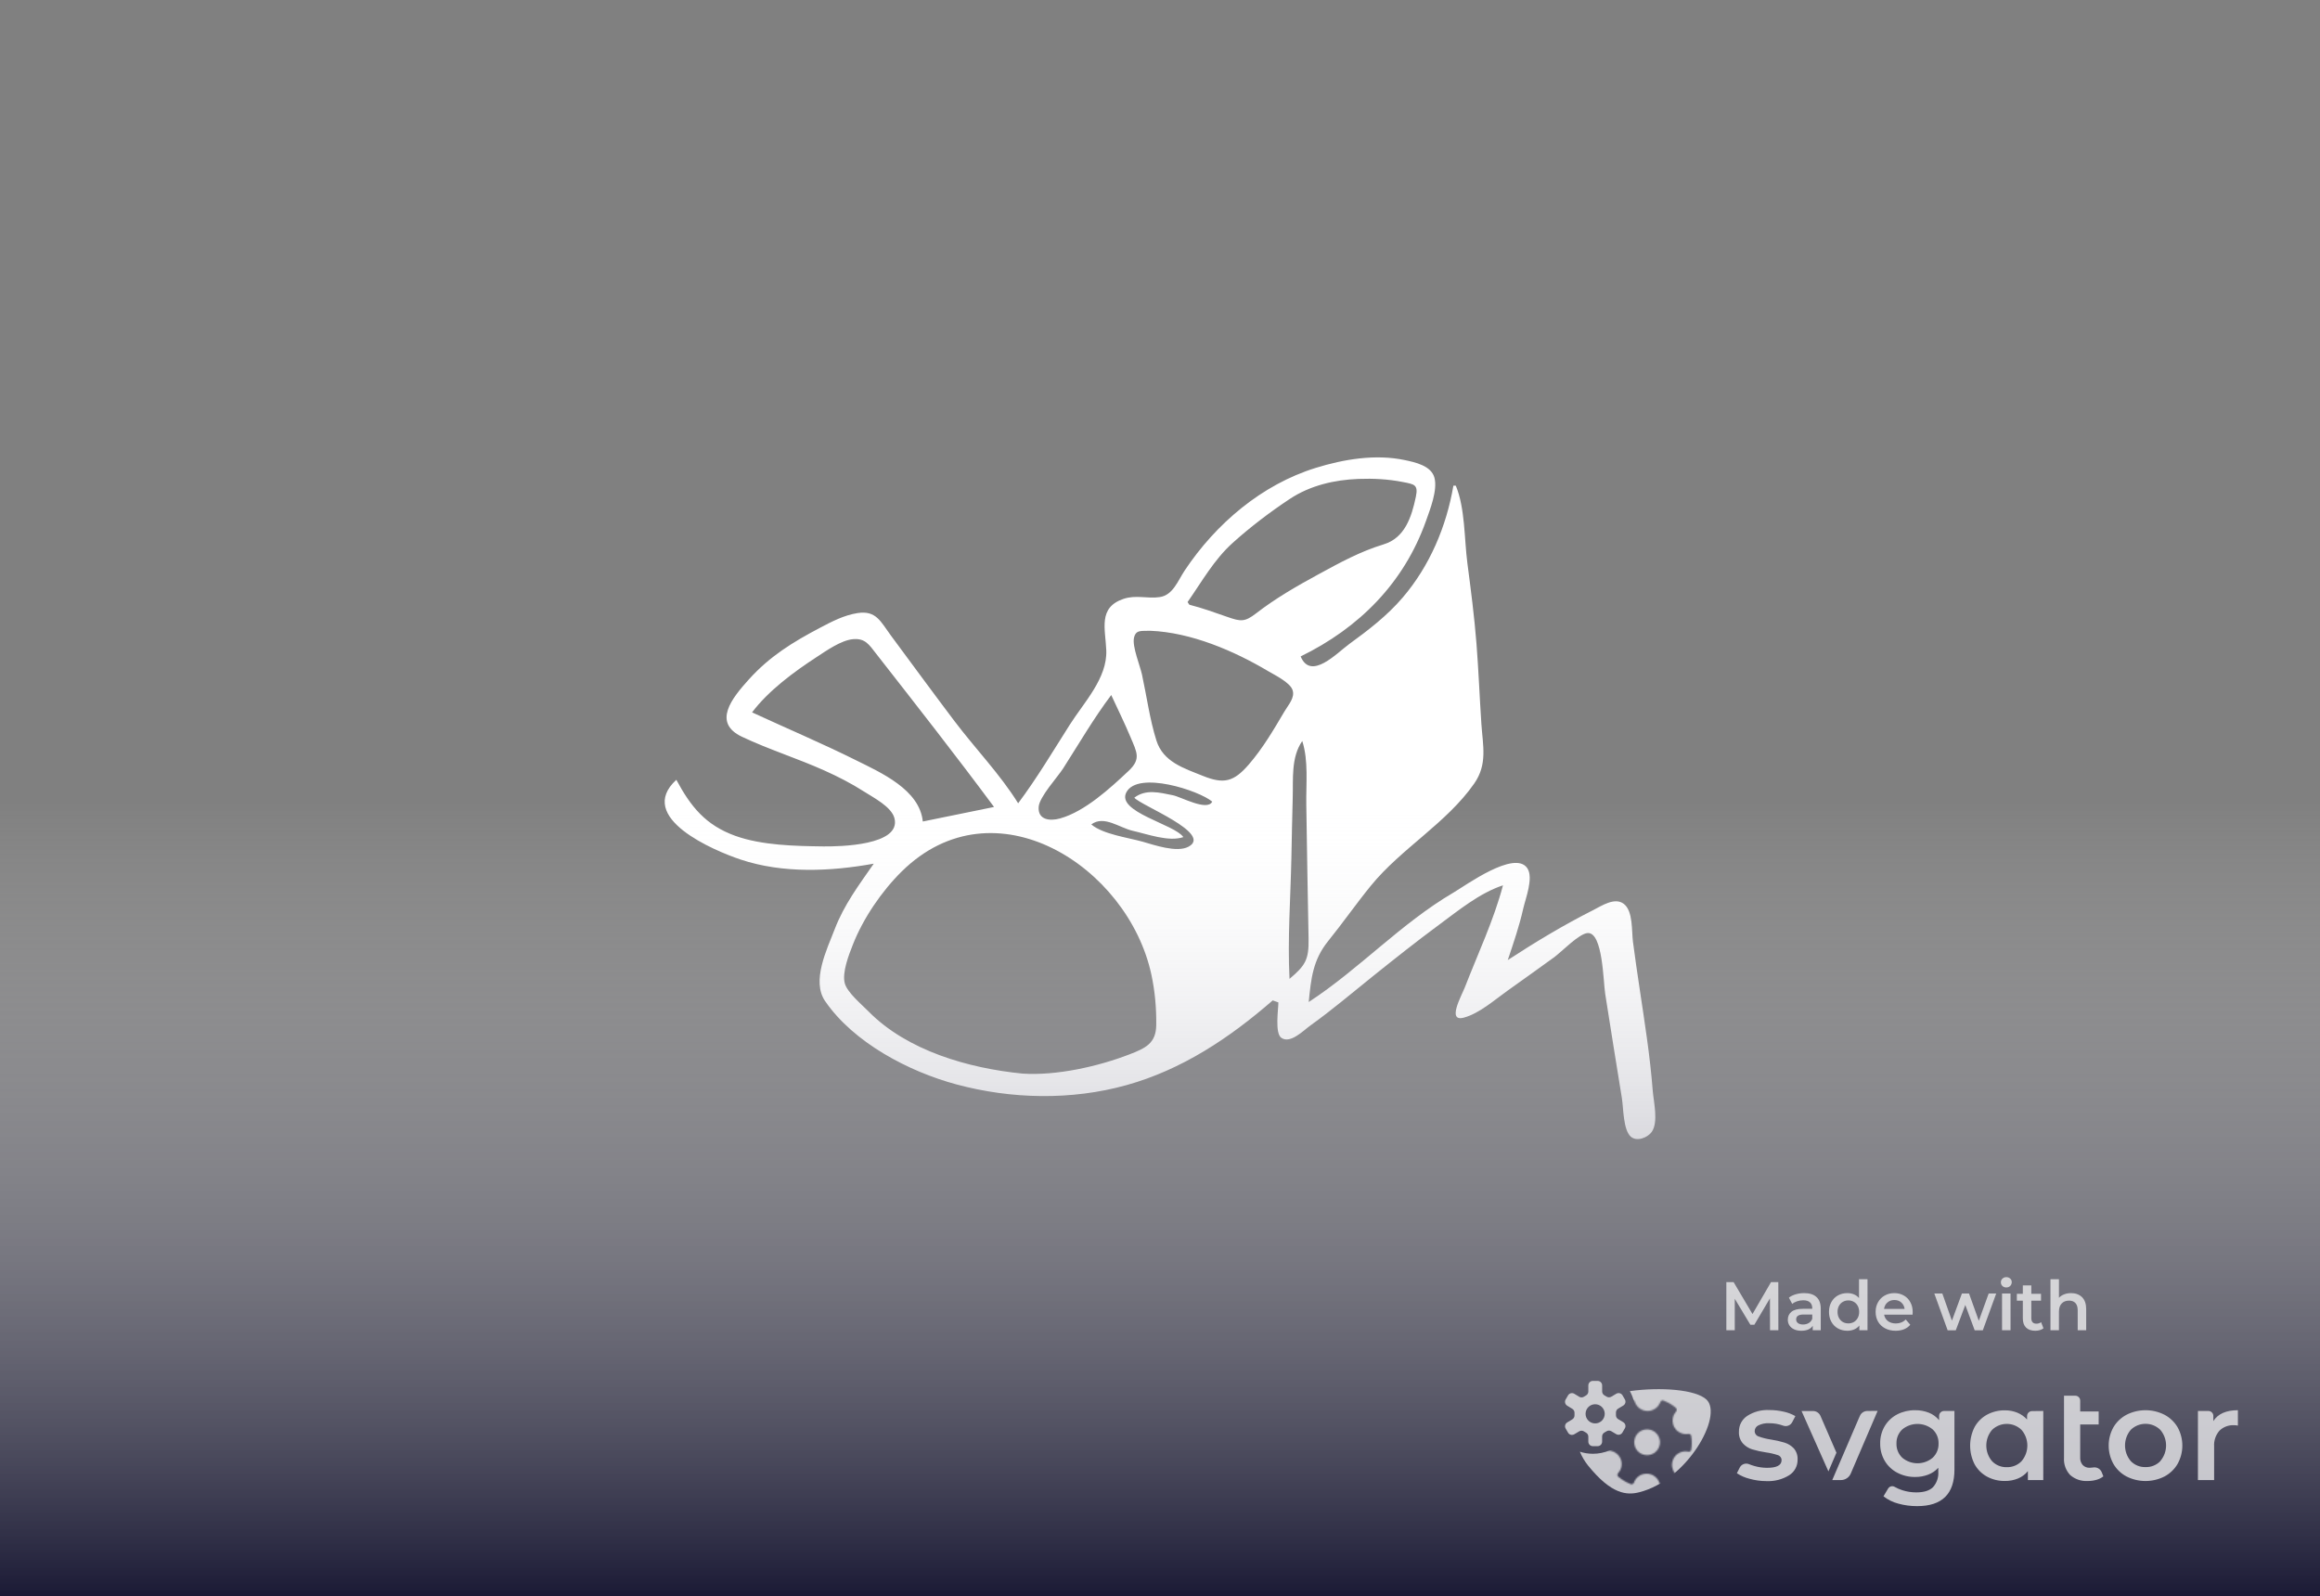 <svg id="sophlogo2024whiteanimated" xmlns="http://www.w3.org/2000/svg" xmlns:xlink="http://www.w3.org/1999/xlink" viewBox="0 0 1500.8 1032.83" shape-rendering="geometricPrecision" text-rendering="geometricPrecision" project-id="41b270bd771f4bad8f84a99d2b80d2ed" export-id="3a34630e4d904c899556de70a6983d9f" cached="false">
<rect x="0" y="0" width="1500.8" height="1032.83" fill="#808080" stroke="none"/>
<style><![CDATA[
#sophlogo2024whiteanimated-s-path1_to {animation: sophlogo2024whiteanimated-s-path1_to__to 8000ms linear infinite normal forwards}@keyframes sophlogo2024whiteanimated-s-path1_to__to { 0% {transform: translate(750.4px,516.422px);animation-timing-function: cubic-bezier(0.42,0,1,1)} 7.5% {transform: translate(750.4px,423.751px);animation-timing-function: cubic-bezier(0.42,0,0.58,1)} 11.25% {transform: translate(750.4px,444.344px);animation-timing-function: cubic-bezier(0.42,0,0.58,1)} 13.75% {transform: translate(750.4px,405.731px);animation-timing-function: cubic-bezier(0.42,0,0.58,1)} 16.25% {transform: translate(750.4px,427.612px);animation-timing-function: cubic-bezier(0.42,0,0.58,1)} 18.75% {transform: translate(750.4px,407.018px);animation-timing-function: cubic-bezier(0.42,0,0.58,1)} 25% {transform: translate(750.4px,516.416px);animation-timing-function: cubic-bezier(0,0,0.58,1)} 33.75% {transform: translate(750.4px,407.018px);animation-timing-function: cubic-bezier(0.42,0,0.58,1)} 45% {transform: translate(750.4px,506.416px);animation-timing-function: cubic-bezier(0,0,0.58,1)} 53.75% {transform: translate(750.4px,407.018px);animation-timing-function: cubic-bezier(0.42,0,0.58,1)} 62.5% {transform: translate(750.4px,506.416px);animation-timing-function: cubic-bezier(0,0,0.58,1)} 71.25% {transform: translate(750.4px,407.018px);animation-timing-function: cubic-bezier(0.42,0,0.58,1)} 78.75% {transform: translate(750.4px,506.416px);animation-timing-function: cubic-bezier(0,0,0.58,1)} 87.5% {transform: translate(750.4px,421.018px);animation-timing-function: cubic-bezier(0.42,0,0.58,1)} 92.5% {transform: translate(750.4px,506.416px)} 100% {transform: translate(750.4px,506.416px)}} #sophlogo2024whiteanimated-s-path1_tr {animation: sophlogo2024whiteanimated-s-path1_tr__tr 8000ms linear infinite normal forwards}@keyframes sophlogo2024whiteanimated-s-path1_tr__tr { 0% {transform: rotate(0deg);animation-timing-function: cubic-bezier(0.42,0,1,1)} 27.5% {transform: rotate(-5.997deg);animation-timing-function: cubic-bezier(0.42,0,0.58,1)} 32.5% {transform: rotate(5.358deg);animation-timing-function: cubic-bezier(0.42,0,0.58,1)} 37.5% {transform: rotate(-10.997deg);animation-timing-function: cubic-bezier(0.42,0,0.58,1)} 45% {transform: rotate(0deg);animation-timing-function: cubic-bezier(0,0,0.58,1)} 58.75% {transform: rotate(-10.997deg);animation-timing-function: cubic-bezier(0.42,0,0.58,1)} 67.5% {transform: rotate(-5.44deg);animation-timing-function: cubic-bezier(0.42,0,0.58,1)} 92.5% {transform: rotate(0deg)} 100% {transform: rotate(0deg)}} #sophlogo2024whiteanimated-s-path4_tr {animation: sophlogo2024whiteanimated-s-path4_tr__tr 8000ms linear infinite normal forwards}@keyframes sophlogo2024whiteanimated-s-path4_tr__tr { 0% {transform: translate(135.338px,207.039px) rotate(720deg);animation-timing-function: cubic-bezier(0.415,0.08,0.115,0.955)} 96.25% {transform: translate(135.338px,207.039px) rotate(0deg)} 100% {transform: translate(135.338px,207.039px) rotate(0deg)}} #sophlogo2024whiteanimated-s-path4 {animation: sophlogo2024whiteanimated-s-path4_f_p 8000ms linear infinite normal forwards}@keyframes sophlogo2024whiteanimated-s-path4_f_p { 0% {fill: #d2dbed} 96.25% {fill: #d2dbec} 100% {fill: #d2dbec}} #sophlogo2024whiteanimated-s-path5_tr {animation: sophlogo2024whiteanimated-s-path5_tr__tr 8000ms linear infinite normal forwards}@keyframes sophlogo2024whiteanimated-s-path5_tr__tr { 0% {transform: translate(11.12px,29.9px) rotate(-720deg);animation-timing-function: cubic-bezier(0.415,0.08,0.115,0.955)} 96.25% {transform: translate(11.12px,29.9px) rotate(0deg)} 100% {transform: translate(11.12px,29.9px) rotate(0deg)}}
]]></style>
<defs><linearGradient id="sophlogo2024whiteanimated-s-rect2-fill" x1="0.5" y1="0" x2="0.5" y2="1" spreadMethod="pad" gradientUnits="objectBoundingBox" gradientTransform="translate(0 0)"><stop id="sophlogo2024whiteanimated-s-rect2-fill-0" offset="0%" stop-color="rgba(255,255,255,0)"/><stop id="sophlogo2024whiteanimated-s-rect2-fill-1" offset="100%" stop-color="#010022"/></linearGradient></defs><g id="sophlogo2024whiteanimated-s-path1_to" transform="translate(750.4,516.422)"><g id="sophlogo2024whiteanimated-s-path1_tr" transform="rotate(0)"><path id="sophlogo2024whiteanimated-s-path1" d="M1269.99,648.4c-35.36,11.57-67.76,38.31-97.47,60.23-33.44,24.68-66,50.58-98.45,76.55-31.67,25.34-62.72,51.89-95.73,75.49-10.73,7.67-30.43,28.33-44.11,18.8-10.11-7.04-4.49-43.42-4.49-53.7-2.37-.84-5.89-2.08-8.58-3.02-65.47,56.93-137.41,104.98-221.8,128.44-83.24,23.14-173.92,21.26-257.23-1.12-72.03-19.35-155.95-63.22-199.16-126.38-20.72-30.28,2.56-77.65,14.64-108.94c14.48-37.53,36.52-66.6,59.14-99.18-65.3,11.88-137.8,15.09-201.55-6.19-40.38-13.48-159.84-63.7-97.55-120.89c21.86,40.76,44.37,68.74,89.39,84.95c40.15,14.46,90.84,15.47,133.31,15.99c23.96.3,118.43-1.29,107.73-42.77-4.47-17.33-31.96-31.27-45.86-40.21-19.26-12.37-39.66-22.8-60.53-32.15-40.92-18.34-84.05-31.82-124.58-50.99-45.32-21.44-15.09-58.57,10.2-86.65c31.65-35.16,66.59-56.67,107.9-78.41c18.27-9.62,36.49-19.19,57.16-22.38c28.23-4.36,35.09,13.43,50.27,33.94c32.07,43.34,63.97,86.81,96.45,129.84c31.17,41.29,69.19,80.57,96.41,124.45c28.52-38.19,52.74-78.89,78.27-119.13c21.35-33.67,56.99-70.45,55.25-112.74-1.33-32.4-12.68-64.63,25.87-77.78c19.23-6.56,36.49.05,55.28-2.81c19.92-3.03,27.13-24.47,37.66-40.29c47.19-70.91,116.86-130.22,198.7-155.5c42.38-13.1,89.98-21.06,134.03-11.9c16.96,3.53,40.88,8.77,45.66,26.99c4.91,18.67-6.66,47.97-12.84,65.35-33.56,94.35-101.58,162.16-189.88,205.27c15.4,37.3,55.33-5.54,73.71-18.87c29.03-21.05,57.5-42.98,80.91-70.37c40.99-47.96,66.18-107.64,76.78-169.45c1.2-.02,2.39-.05,3.59-.07c14.19,33.63,12.83,81.02,17.55,117.2c5.32,40.72,10.63,81.51,13.84,122.47c3.16,40.37,4.72,80.85,7.41,121.25c2.2,33.1,9.54,61.21-10.85,90.44-41.9,60.06-110.53,98.26-156.65,154.89-22.3,27.39-42.53,56.42-64.72,83.9-23.1,28.6-25.78,56.71-29.39,92.28c77.21-50.42,139.36-118.91,219.59-166c18.12-10.64,92.48-64.84,111.52-36.89c9.91,14.55-2.62,45.85-6.14,61.48-6.01,26.69-14.69,51.93-23.4,77.81c41.78-27.23,84.34-52.94,128.93-75.43c12.85-6.48,33.19-20.5,47.06-9.58c14.03,11.05,11.59,41.13,13.65,57.05c6.39,49.29,14.55,98.28,21.33,147.51c3.59,26.04,6.61,52.17,8.67,78.38c1.31,16.72,8.88,47.38-1.41,62.23-6.36,9.18-22.88,15.28-31.76,7.47-11.75-10.32-11.12-43.59-13.58-58.44-8.7-52.62-16.89-105.32-25.26-157.99-3.01-18.91-3.55-93.17-26.43-92.16-12.98.57-39.87,28.72-51.07,36.81-23.52,16.97-47.06,33.93-70.72,50.71-19.44,13.79-42.33,34.24-65.78,40.6-26.45,7.17-3.63-32.99,1.64-46.55c19.65-50.63,43.63-101.34,57.49-153.85h-.02v.01ZM542,933.63c51.57,3.39,114.09-10.59,162.24-29.15c24.19-9.32,40.06-16.78,40.46-44.04.37-25.75-1.92-51.55-7.34-76.74-35.24-163.78-237.98-294.57-378.28-156.28-30.37,29.93-58.47,71.19-74.05,110.99-5.96,15.21-16.53,41.86-12.18,58.44c3.62,13.8,25.68,32.15,35.86,42.5c58.85,59.84,152.03,86.27,233.29,94.28v0ZM498.98,529.67c-58.07-78.26-118.4-155.17-178.4-231.97-10.89-13.94-16.78-24-35.38-22.26-18.08,1.69-40.28,17.49-55.22,27.23-34.43,22.44-72.81,50.82-97.58,83.67c52.38,24.24,105.75,46.79,157.42,72.52c37.76,18.8,96.48,44.58,101.22,92.84c36.15-7.38,71.51-14.59,107.94-22.03v0ZM792.16,219.19c.9,1.34,1.8,2.69,2.7,4.03c19.84,5.06,38.64,11.88,57.95,18.62c19.7,6.88,26.01,7.74,42.87-5.3c30-23.19,61.71-41.39,94.98-59.5c32.77-17.84,63.05-34.49,98.74-45.34c31.72-9.64,42.11-40.95,48.63-72.1c3.88-18.53-2.57-18.89-19.8-22.29-22.18-4.38-44.43-5.53-67.01-4.69-36.59,1.37-73.24,9.88-104.12,30.28-29.74,19.65-60.14,42.82-86.62,66.67-28.35,25.53-46.67,58.71-68.32,89.61v0v.01Zm-56.28,43.52c-13.29.64-22.12-2.22-24.91,10.78-2.81,13.11,9.23,42.22,12.13,55.53c7.16,32.9,11.74,67.85,21.86,99.95c10.26,32.54,41.57,41.97,70.63,53.68c31.64,12.74,46.61,8.82,69.1-17.08c21.42-24.68,37.92-52.93,54.47-80.97c5.71-9.68,16.13-20.68,12.01-32.28-4.11-11.54-26.97-22.55-36.57-28.26-52.44-31.17-117.11-58.79-178.71-61.35h-.01Zm-59.37,97.36c-26.53,35.27-49,73.92-72.77,111.09-8.55,13.38-35.97,43.04-37.14,58.28-1.53,19.95,17.01,21.89,32.26,17.66c37.63-10.44,76.13-45.9,103.95-72.07c19.24-18.1,12.6-28.07,2.79-51.49-8.99-21.45-19.32-42.38-29.08-63.48v0l-.01.01Zm270.1,430.08c23.77-20.17,29.51-28.75,28.87-60.96-.66-32.88-1.24-65.76-1.78-98.64-.57-34.82-1.11-69.63-1.67-104.45-.5-31.12,3.55-66.78-6.13-96.4-17.17,25-13.57,57.07-14.45,86.92-.89,30.21-1.37,60.44-2.01,90.66-1.28,60.62-5.9,122.34-2.83,182.88v0-.01ZM646.33,556.1c17.5,15,55.67,19.93,77.9,26.23c17.29,4.9,51.65,16.98,69.3,7.56c37.58-20.06-72.32-62.47-82.05-74.3c17.55-13.26,37.65-7.93,58.4-3.7c12.79,2.6,52.04,24.71,59.65,9.72-19.76-16.84-112.47-47.15-130.04-14.28-15.98,29.88,73.08,48.54,86.26,67.96-21.76,7.6-54.09-4.44-76.4-9.45-20.41-4.58-43.81-24.07-63.01-9.75h-.01v.01Z" transform="scale(0.427,0.427) translate(-750.4,-516.422)" fill="#fff"/></g></g><rect id="sophlogo2024whiteanimated-s-rect2" style="mix-blend-mode:multiply" width="1500.8" height="516.415" rx="0" ry="0" transform="translate(0 516.415)" opacity="0.8" fill="url(#sophlogo2024whiteanimated-s-rect2-fill)" stroke-width="0"/><g id="sophlogo2024whiteanimated-s-g1" transform="matrix(2.951 0 0 2.951 999.14 826.264)"><path id="sophlogo2024whiteanimated-s-path2" d="M100.296,3.591h1.861v8.057h-1.861v-8.057Zm.938-1.328c-.338,0-.62-.106-.849-.317-.228-.221-.343-.493-.343-.815s.114-.588.343-.8c.228-.221.511-.332.849-.332s.62.106.849.317c.228.201.343.458.343.769c0,.332-.114.614-.343.845-.218.221-.501.332-.849.332Zm17.508,4.767v4.617h-1.861v-4.376c0-.704-.164-1.232-.491-1.584-.328-.362-.794-.543-1.399-.543-.685,0-1.226.211-1.623.634-.397.412-.596,1.011-.596,1.796v4.074h-1.861v-11.195h1.861v4.074c.308-.332.685-.583,1.132-.754.457-.181.963-.272,1.519-.272c1.003,0,1.807.297,2.412.89.605.593.908,1.474.908,2.64h-0ZM107.592,11.755c-.873,0-1.548-.231-2.025-.694-.477-.463-.715-1.137-.715-2.022v-3.878h-1.31v-1.509h1.31v-1.841h1.861v1.841h2.129v1.509h-2.129v3.832c0,.392.094.694.283.905.189.201.462.302.819.302.417,0,.764-.111,1.042-.332l.521,1.343c-.218.181-.486.317-.804.407-.308.091-.635.136-.983.136v0Zm-13.296-.106L92.242,6.097L90.157,11.649h-1.787L85.453,3.592h1.757l2.099,5.945l2.189-5.945h1.563l2.144,5.975l2.159-5.975h1.653l-2.933,8.057h-1.787ZM80.712,7.664c0,.131-.01.317-.03.558h-6.238c.109.593.392,1.066.849,1.418.466.342,1.042.513,1.727.513.873,0,1.593-.292,2.159-.875l.998,1.162c-.357.433-.809.759-1.355.981s-1.161.332-1.846.332c-.873,0-1.643-.176-2.308-.528-.665-.352-1.181-.84-1.548-1.464-.357-.634-.536-1.348-.536-2.143c0-.785.174-1.489.521-2.112.357-.634.849-1.127,1.474-1.479s1.33-.528,2.114-.528c.774,0,1.464.176,2.07.528.615.342,1.092.83,1.429,1.464.347.624.521,1.348.521,2.173l-0-0ZM76.692,5.009c-.596,0-1.102.181-1.519.543-.407.352-.655.825-.744,1.418h4.511c-.079-.583-.323-1.056-.729-1.418-.407-.362-.913-.543-1.519-.543ZM69.016,11.648v-1.041c-.308.382-.69.669-1.146.86-.447.191-.943.287-1.489.287-.764,0-1.454-.171-2.07-.513-.605-.342-1.082-.825-1.429-1.448-.347-.634-.521-1.358-.521-2.173s.174-1.534.521-2.158c.347-.624.824-1.106,1.429-1.448C64.927,3.671,65.617,3.5,66.381,3.5c.526,0,1.007.091,1.444.272s.809.453,1.117.815v-4.134h1.861v11.195h-1.787Zm-.357-2.701c.208-.382.313-.825.313-1.328s-.104-.946-.313-1.328c-.208-.382-.491-.674-.849-.875-.357-.211-.759-.317-1.206-.317-.447,0-.849.106-1.206.317-.357.201-.64.493-.849.875s-.313.825-.313,1.328.104.946.313,1.328.491.679.849.89c.357.201.759.302,1.206.302.447,0,.849-.101,1.206-.302.357-.211.64-.508.849-.89ZM56.937,3.5c1.171,0,2.065.287,2.68.86.625.563.938,1.418.938,2.565v4.723h-1.757v-.981c-.228.352-.556.624-.983.815-.417.181-.923.272-1.519.272s-1.117-.101-1.563-.302c-.447-.211-.794-.498-1.042-.86-.238-.372-.357-.79-.357-1.252c0-.724.263-1.303.789-1.735.536-.443,1.375-.664,2.516-.664h2.055v-.121c0-.563-.169-.996-.506-1.298-.328-.302-.819-.453-1.474-.453-.447,0-.888.07-1.325.211-.427.141-.789.337-1.087.588l-.73-1.373c.417-.322.918-.568,1.504-.739s1.206-.257,1.861-.257l0.0 0Zm-.253,6.88c.467,0,.878-.106,1.236-.317.367-.221.625-.533.774-.935v-.935h-1.921c-1.072,0-1.608.357-1.608,1.071c0,.342.134.614.402.815s.64.302,1.117.302h0Zm-10.691.061h-.864l-3.424-5.703v6.91h-1.846v-10.562h1.593l4.139,7.001l4.065-7.001h1.593l.015,10.562h-1.831l-.015-7.001-3.424,5.794Zm63.341,18.899v15.15h-3.372v-1.962c-.578.712-1.324,1.268-2.172,1.617-.906.368-1.876.552-2.853.54-1.38.024-2.742-.308-3.957-.963-1.137-.626-2.074-1.563-2.7-2.7-1.304-2.564-1.304-5.596,0-8.16.628-1.136,1.564-2.072,2.7-2.7c1.215-.653,2.578-.984,3.957-.963.925-.009,1.843.166,2.7.513.817.335,1.55.847,2.145,1.5v-.762c0-.286.114-.561.316-.764s.477-.316.764-.316l2.472-.03Zm-4.767,11.01c1.702-1.974,1.702-4.896,0-6.87-1.8-1.744-4.659-1.744-6.459,0-1.685,1.98-1.685,4.89,0,6.87.841.872,2.011,1.347,3.222,1.308c1.214.039,2.388-.434,3.237-1.302v-.006Zm17.94,3.324c-.451.355-.969.615-1.524.762-.614.172-1.249.258-1.887.255-1.41.091-2.799-.379-3.864-1.308-.962-1.023-1.452-2.403-1.35-3.804v-13.59h2.469c.286,0,.561.114.764.316s.316.477.316.764v2.379h4.047v2.853h-4.047v7.2c-.044.614.154,1.222.552,1.692.406.41.968.628,1.545.597.226.001.452-.017.675-.054.81-.17,1.625.262,1.941,1.026l.363.912Zm5.079.027c-1.2-.634-2.198-1.592-2.88-2.766-1.38-2.494-1.38-5.522,0-8.016.685-1.167,1.683-2.12,2.88-2.751c2.615-1.326,5.704-1.326,8.319,0c1.197.632,2.194,1.584,2.88,2.751c1.38,2.494,1.38,5.522,0,8.016-.682,1.174-1.68,2.132-2.88,2.766-2.615,1.326-5.704,1.326-8.319,0Zm7.392-3.369c1.702-1.974,1.702-4.896,0-6.87-1.8-1.744-4.659-1.744-6.459,0-1.685,1.98-1.685,4.89,0,6.87.841.872,2.011,1.347,3.222,1.308c1.211.044,2.384-.42,3.237-1.281v-.027Zm17.022-11.16v3.372c-.271-.054-.546-.083-.822-.087-1.194-.067-2.362.368-3.222,1.2-.835.96-1.254,2.211-1.167,3.48v7.353h-3.552v-15.15h2.298c.286,0,.561.114.764.316s.316.477.316.764v1.134c1.014-1.588,2.809-2.382,5.385-2.382Zm-107.022,15.042c-1-.244-1.95-.657-2.811-1.221l.621-1.233c.374-.74,1.251-1.073,2.022-.768.374.155.757.288,1.146.399.918.269,1.869.407,2.826.411c2.118,0,3.179-.557,3.183-1.671.014-.511-.319-.966-.81-1.107-.844-.282-1.713-.483-2.595-.6-1.033-.149-2.054-.374-3.054-.675-.775-.249-1.472-.695-2.022-1.296-.611-.711-.921-1.632-.864-2.568-.03-1.383.649-2.685,1.8-3.453c1.447-.932,3.15-1.386,4.869-1.296c1.054 0,2.105.119,3.132.354.902.189,1.769.519,2.568.978l-.675,1.296c-.363.73-1.216,1.072-1.983.795-.985-.36-2.026-.541-3.075-.534-.818-.048-1.635.114-2.373.471-.483.223-.797.701-.81,1.233-.01.547.341,1.036.864,1.2.875.316,1.779.543,2.7.675c1.008.151,2.004.377,2.979.675.77.234,1.467.664,2.022,1.248.596.692.897,1.591.837,2.502.021,1.38-.68,2.671-1.848,3.405-1.505.927-3.257,1.374-5.022,1.281-1.226-.003-2.446-.171-3.627-.501Zm44.883-14.874v12.858c0,5.336-2.724,8.004-8.172,8.004-1.401.008-2.796-.178-4.146-.552-1.178-.305-2.281-.852-3.237-1.605l1.026-1.713c.306-.493.952-.645,1.446-.342.518.293,1.065.533,1.632.714.996.325,2.037.489,3.084.486c1.664,0,2.884-.378,3.66-1.134.846-.947,1.268-2.199,1.167-3.465v-.795c-.611.664-1.368,1.178-2.211,1.5-.914.349-1.886.523-2.865.513-1.356.018-2.696-.299-3.9-.924-1.142-.592-2.097-1.491-2.757-2.595-.682-1.16-1.03-2.486-1.005-3.831-.027-1.341.321-2.662,1.005-3.816.66-1.096,1.613-1.985,2.751-2.568c1.208-.613,2.546-.921,3.9-.9c1.025-.014,2.044.169,3,.54.881.345,1.659.911,2.259,1.644v-.936c0-.286.114-.561.316-.764s.477-.316.764-.316l2.283-.003Zm-4.782,10.263c.866-.808,1.34-1.951,1.299-3.135.036-1.171-.436-2.3-1.296-3.096-1.929-1.588-4.713-1.588-6.642,0-.856.797-1.326,1.926-1.287,3.096-.044,1.182.425,2.325,1.287,3.135c1.922,1.605,4.717,1.605,6.639,0Zm-12.057-10.278l-5.892,13.743c-.369.861-1.214,1.42-2.151,1.422h-1.902l5.763-13.404.3-.675c.283-.652.927-1.073,1.638-1.071l2.244-.015Zm-10.785,13.263l-5.889-13.236h2.511c.718-.001,1.367.43,1.644,1.092l3.492,8.046-1.758,4.098Z" opacity="0.7" clip-rule="evenodd" fill="#fff" fill-rule="evenodd"/><g id="sophlogo2024whiteanimated-s-g2" transform="matrix(.3 0 0 0.3-18.122-25.906)" opacity="0.7" mask="url(#sophlogo2024whiteanimated-s-mask1)"><path id="sophlogo2024whiteanimated-s-path3" d="M129.5,243.584c-8.76,2.18-20.08,1.79-37.33-19.63-2.358-2.928-4.382-6.363-5.934-10.028c3.008.979,6.219,1.508,9.554,1.508c17.032,0,30.84-13.808,30.84-30.84c0-5.42-1.398-10.514-3.854-14.939c22.541-3.148,48.247-1.187,56.014,6.199c12.32,11.73-14.11,59.03-49.29,67.73Z" fill="#fff"/><mask id="sophlogo2024whiteanimated-s-mask1" mask-type="alpha" x="-150%" y="-150%" height="400%" width="400%"><g id="sophlogo2024whiteanimated-s-path4_tr" transform="translate(135.338,207.039) rotate(720)"><path id="sophlogo2024whiteanimated-s-path4" d="M78.375,207.039c0-31.46,25.503-56.963,56.963-56.963s56.963,25.503,56.963,56.963-25.503,56.963-56.963,56.963-56.963-25.503-56.963-56.963Zm89.235-4.715c-.168-.939-1.06-1.567-2-1.41h-.06c-4.154.716-8.305-1.283-10.336-4.977s-1.494-8.27,1.336-11.393c.33-.33.516-.778.516-1.245s-.186-.915-.516-1.245l-.11-.1c-2.707-2.319-5.787-4.161-9.11-5.45-.436-.173-.923-.165-1.353.023s-.767.539-.937.977v.06c-1.404,3.987-5.188,6.639-9.414,6.598s-7.959-2.765-9.286-6.778c-.134-.449-.442-.826-.855-1.048s-.897-.269-1.345-.132h-.11c-3.264,1.214-6.312,2.942-9.03,5.12-.373.282-.619.701-.683,1.164s.06.933.343,1.306l.1.12c2.683,3.224,3.038,7.791.884,11.391s-6.345,5.448-10.454,4.609c-.456-.104-.935-.023-1.331.227s-.676.647-.779,1.103v.09c-.554,3.438-.554,6.942,0,10.38.064.465.312.885.687,1.167s.848.402,1.313.333h.11c4.154-.716,8.305,1.283,10.336,4.977s1.494,8.27-1.336,11.393c-.33.33-.516.778-.516,1.245s.186.915.516,1.245l.11.1c2.709,2.308,5.789,4.14,9.11,5.42.436.173.923.165,1.353-.023s.767-.539.937-.977v-.06c1.408-3.973,5.182-6.615,9.397-6.579s7.943,2.743,9.283,6.739c.134.449.442.826.855,1.048s.897.269,1.345.132h.11c3.304-1.225,6.387-2.978,9.13-5.19.372-.287.613-.71.672-1.175s-.072-.935-.362-1.305l-.1-.12c-2.83-3.196-3.287-7.848-1.134-11.534s6.43-5.572,10.604-4.676c.93.233,1.874-.33,2.11-1.26v-.09c.535-3.379.535-6.821,0-10.2Zm-41.67,4.69c0-5.197,4.213-9.41,9.41-9.41s9.41,4.213,9.41,9.41-4.213,9.41-9.41,9.41-9.41-4.213-9.41-9.41Z" transform="translate(-135.338,-207.039)" fill="#d2dbed" stroke-width="0"/></g></mask></g><g id="sophlogo2024whiteanimated-s-path5_tr" transform="translate(11.12,29.9) rotate(-720)"><path id="sophlogo2024whiteanimated-s-path5" d="M116.33,114.77l-3.64-2.18c-1.023-.593-1.652-1.687-1.65-2.87v-2c-.002-1.183.627-2.277,1.65-2.87l3.64-2.18c.763-.436,1.321-1.157,1.552-2.005s.115-1.753-.322-2.515v0l-1.74-3c-.935-1.566-2.961-2.08-4.53-1.15v0l-3.68,2.18c-1.024.591-2.286.591-3.31,0l-1.7-1c-1.023-.593-1.652-1.687-1.65-2.87v-4.38c0-.878-.349-1.72-.969-2.341s-1.463-.969-2.341-.969h-3.47c-.878,0-1.72.349-2.341.969s-.969,1.463-.969,2.341s0,.06,0,.09v4.35c.002,1.183-.627,2.277-1.65,2.87l-1.68,1c-1.024.591-2.286.591-3.31,0L80.56,94c-.767-.449-1.683-.57-2.54-.337s-1.586.802-2.02,1.577v0l-1.74,3c-.443.758-.567,1.662-.344,2.512s.775,1.576,1.534,2.018v0L79.1,105c1.023.593,1.652,1.687,1.65,2.87v2c.002,1.183-.627,2.277-1.65,2.87l-3.61,2.18c-1.578.918-2.115,2.94-1.2,4.52v0l1.74,3c.918,1.578,2.94,2.115,4.52,1.2v0l3.66-2.18c1.024-.591,2.286-.591,3.31,0l1.68,1c1.023.593,1.652,1.687,1.65,2.87v3.67c0,.878.349,1.72.969,2.341s1.463.969,2.341.969h3.46c.878,0,1.72-.349,2.341-.969s.969-1.463.969-2.341v0-3.77c-.002-1.183.627-2.277,1.65-2.87l1.7-1c1.024-.591,2.286-.591,3.31,0l3.66,2.18c1.582.913,3.605.372,4.52-1.21v0l1.74-3c.939-1.568.428-3.601-1.14-4.54Zm-20.49.91c-3.866,0-7-3.134-7-7s3.134-7,7-7s7,3.134,7,7v0c0,3.866-3.134,7-7,7v0Z" transform="scale(0.3,0.3) translate(-95.903,-108.465)" opacity="0.7" fill="#fff"/></g></g></svg>
